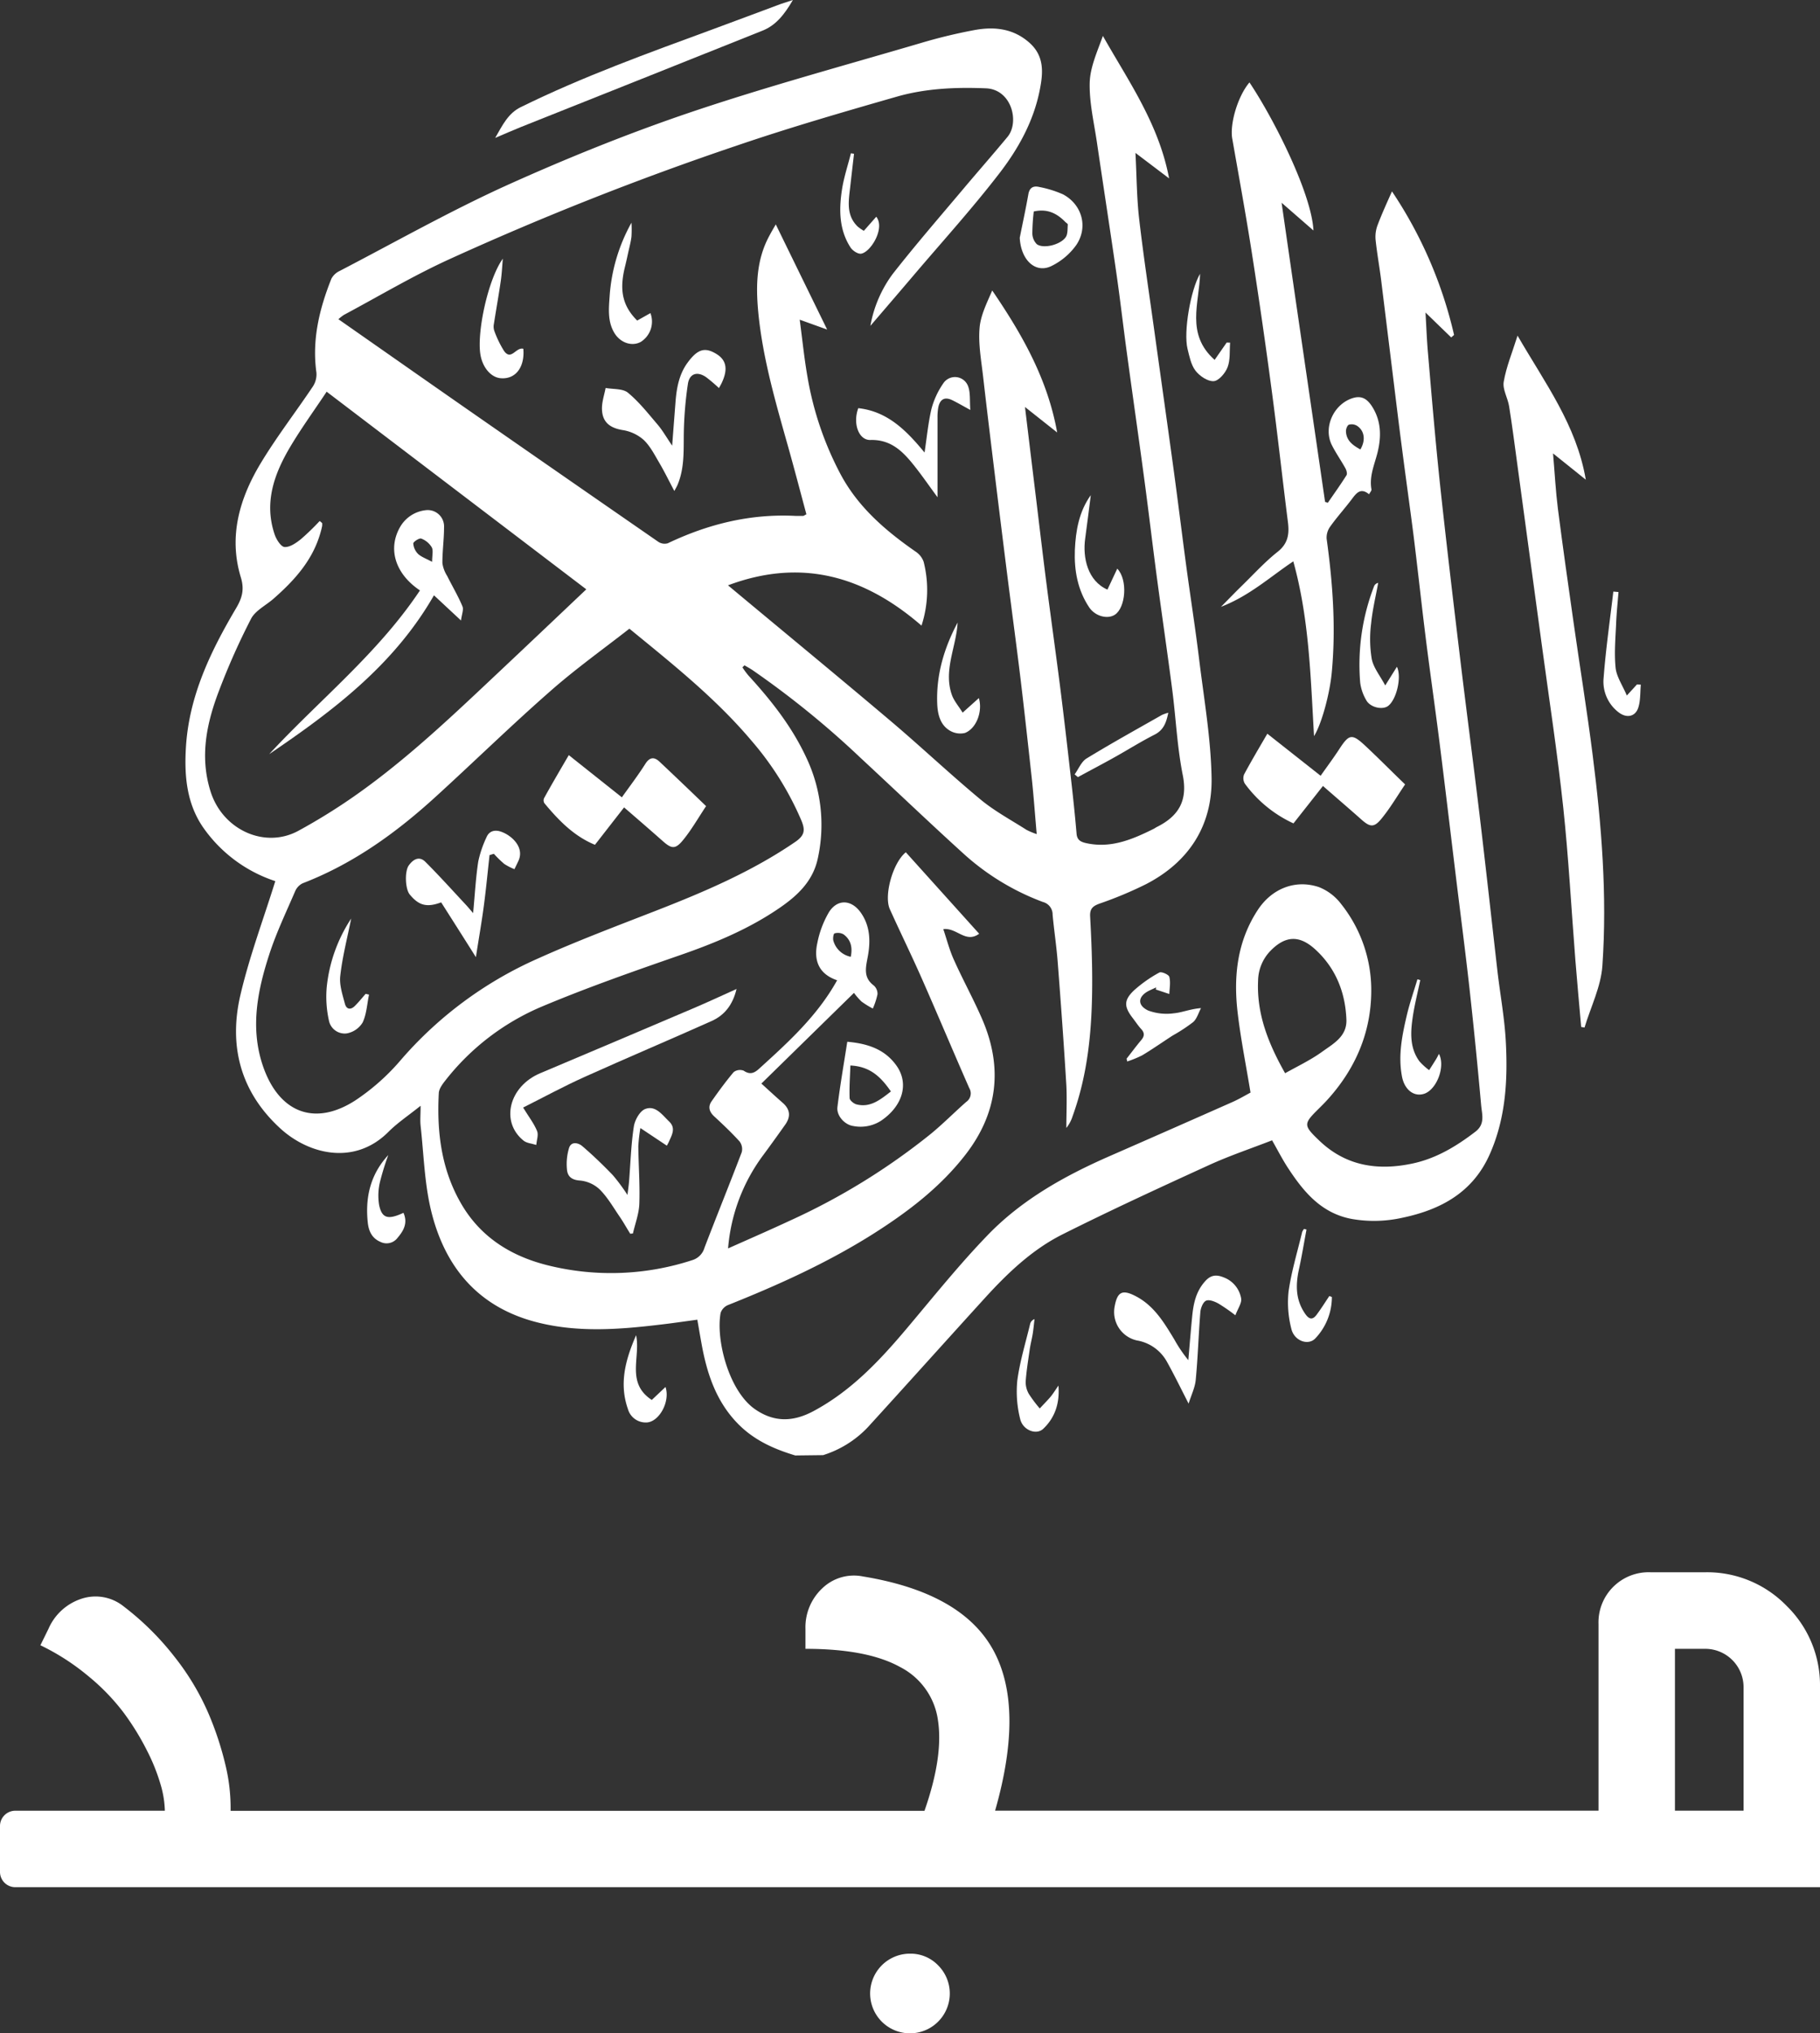 <svg xmlns="http://www.w3.org/2000/svg" viewBox="0 0 500 558.47"><rect x="0" y="0" width="500" height="558.47" fill="#333333" stroke="none"/><defs><style>.cls-1{fill:#fff;}</style></defs><g id="Layer_2" data-name="Layer 2"><g id="Layer_1-2" data-name="Layer 1"><path class="cls-1" d="M218.49,399.77c-5.88-1.76-11.33-4.2-15.74-8.69-6-6.12-8.52-13.76-10-21.9-.39-2.14-.75-4.28-1.18-6.7-3.58.48-7.05,1-10.53,1.39C170,365.19,158.91,366,148,363.31c-16.41-4-25.78-15.08-29.59-30.88-1.81-7.54-2-15.47-2.86-23.24-.16-1.51,0-3.05,0-5.47-3.35,2.69-6.37,4.69-8.87,7.2-9.44,9.43-22.24,6.06-30-1.28C65.9,299.59,62.82,287,66.07,273.2c2.47-10.53,6.31-20.75,9.56-31.18a39,39,0,0,1-19.82-14.75c-4.59-6.65-5.21-14.38-4.72-22.18.88-14,6.79-26.22,13.75-38,1.65-2.78,2.36-5.13,1.33-8.49-3.45-11.31-.33-21.8,5.51-31.46,4.36-7.22,9.55-13.93,14.25-20.95a6.06,6.06,0,0,0,1-3.84c-1.26-9,.81-17.51,4.11-25.79a4.92,4.92,0,0,1,2.3-2.15C108.51,66.52,123.46,58.07,139,51c16.56-7.48,33.5-14.33,50.71-20.16,20.74-7,41.94-12.75,63-18.94a143.88,143.88,0,0,1,15-3.64c5.42-1,10.66-.46,15.09,3.47,4.21,3.73,3.77,8.4,2.82,13.12-1.73,8.66-6,16.25-11.31,23.07-7.27,9.41-15.27,18.25-23,27.33-3.93,4.63-7.89,9.23-12.19,14.25a33.83,33.83,0,0,1,6.12-14.24c6.11-7.8,12.6-15.3,19-22.89,4.15-4.94,8.42-9.79,12.54-14.76,3.38-4.08,1.14-13.06-5.9-13.35-8.12-.34-16.27,0-24.09,2.17C231.92,30.69,217.05,35,202.39,40a832.35,832.35,0,0,0-79,31.23c-9.88,4.51-19.27,10.11-28.87,15.24a11.32,11.32,0,0,0-1.55,1.21c11.65,8.14,23.16,16.21,34.7,24.25q26.58,18.49,53.2,36.9a3.14,3.14,0,0,0,2.59.39c11.09-5.29,22.69-8.14,35-7.52.73,0,1.46,0,2.19,0,.17,0,.32-.15.89-.44-1.67-6.19-3.31-12.49-5.08-18.76-3.44-12.21-7-24.38-8.18-37.09-.63-7.06-.47-14,3-20.5.49-.93,1-1.83,1.85-3.27,4.77,9.78,9.28,19,14.11,28.88l-7.54-2.71c.74,5.56,1.25,10.68,2.14,15.73A88.65,88.65,0,0,0,231,130.4c4.85,9,12.32,15.39,20.54,21.11a5.58,5.58,0,0,1,2.21,2.8,31.55,31.55,0,0,1-.59,17.53C237.32,158.09,220,153.28,200,160.77c15,12.51,29.84,24.71,44.5,37.11,8.4,7.1,16.4,14.67,24.86,21.7,3.86,3.21,8.39,5.63,12.64,8.35a18.69,18.69,0,0,0,2.81,1.17c-.47-5.3-.81-10.19-1.33-15.06-1-9.14-2-18.28-3.09-27.4-1.17-9.65-2.48-19.29-3.7-28.94q-1.45-11.5-2.86-23c-1.26-10.37-2.54-20.74-3.73-31.12-.5-4.43-1.34-8.93-1-13.32.24-3.55,2-7,3.49-10.47,8.18,12,15.2,24.26,17.84,39l-8.84-7c1.08,9,2.09,17.31,3.11,25.68.94,7.76,1.85,15.53,2.85,23.29,1.21,9.38,2.53,18.74,3.72,28.12,1,7.93,1.92,15.88,2.82,23.83.62,5.43,1.21,10.86,1.67,16.3.15,1.8,1.25,2.26,2.63,2.57,6.76,1.51,12.67-1,18.51-3.9.32-.16.61-.38.93-.54,6-3,8.51-7.25,7.1-14.27-1.53-7.64-1.87-15.52-2.87-23.27-1.33-10.27-2.84-20.52-4.21-30.78-1.2-9-2.25-18-3.46-27-1.54-11.54-3.2-23-4.77-34.59-1-7.29-1.83-14.6-2.88-21.89-1.73-12-3.6-24.07-5.37-36.11-.8-5.49-2.13-11-2-16.48.11-4.33,2.11-8.61,3.62-12.89C310,22.28,318.36,34,321.18,49l-9.24-7c.34,6.48.35,12.3,1,18,1.19,10.29,2.75,20.53,4.17,30.78,1.78,12.85,3.61,25.7,5.36,38.55,1.19,8.73,2.26,17.47,3.43,26.19,1.15,8.54,2.5,17.06,3.54,25.62,1.32,10.82,3.22,21.65,3.41,32.5.24,13.09-6.19,23.1-18,29.21a106.33,106.33,0,0,1-12.74,5.33c-1.9.69-2.74,1.4-2.62,3.59.34,6.28.6,12.58.56,18.87-.06,12.22-1.16,24.32-5.38,35.94a9.68,9.68,0,0,1-1.72,3.23c0-3.92.2-7.85,0-11.75-.68-11.27-1.5-22.54-2.37-33.8-.33-4.35-1-8.67-1.4-13a3.55,3.55,0,0,0-2.66-3.51,67.46,67.46,0,0,1-22.14-13.57c-9.43-8.57-18.65-17.38-28-26.05a247.92,247.92,0,0,0-29.63-24.06c-.72-.48-1.48-.89-2.22-1.33l-.57.56a23.32,23.32,0,0,0,1.66,2.25c6.29,6.87,12,14.11,15.94,22.64a43,43,0,0,1,3.1,27.64c-1.32,6.16-5.52,10.11-10.34,13.44-8.42,5.82-17.77,9.71-27.42,13.06-12.9,4.48-25.84,9-38.4,14.3a66.42,66.42,0,0,0-25.95,19.89c-.87,1.1-1.94,2.45-2,3.73-.58,10.88.74,21.43,6.52,31,5.46,9,13.89,14,23.81,16.39a71.9,71.9,0,0,0,39.28-1.51,5,5,0,0,0,3.38-3.42c3.36-8.77,6.9-17.48,10.24-26.25a3.48,3.48,0,0,0-.61-2.95c-2.2-2.43-4.59-4.68-7-6.91-1.35-1.26-1.71-2.65-.67-4.12,1.91-2.73,3.89-5.43,6.05-8a2.85,2.85,0,0,1,2.75-.4c1.73,1.18,2.91.68,4.24-.53,8-7.27,16-14.5,21.44-24.3-5.12-1.73-6.47-5.55-5.44-10.22a26.93,26.93,0,0,1,3.21-8.51c2.34-3.67,6.16-3.43,8.68.08,2.63,3.68,2.75,7.83,2,12-.54,3-1.41,5.83,1.64,8.1a3.06,3.06,0,0,1,1,2.4,19.85,19.85,0,0,1-1.28,3.91,23.22,23.22,0,0,1-3.1-1.91,17.88,17.88,0,0,1-2.08-2.39l-25.44,24.91c1.73,1.57,3.77,3.46,5.87,5.3s2.2,3.84.67,6c-2,2.82-4,5.6-6.05,8.38a49.48,49.48,0,0,0-9.64,25.6c6-2.67,11.57-5.1,17.09-7.67a181,181,0,0,0,38.42-23.64c3.45-2.8,6.58-6,9.93-8.94a2.83,2.83,0,0,0,.82-3.79c-4.4-10-8.64-20.12-13.06-30.14-2.82-6.39-5.9-12.66-8.76-19-1.68-3.72.8-12.73,4.39-15.63L269,256.47c-3.75,2.73-6.12-1.73-9.85-1.27,1,3,1.74,5.91,3,8.63,2.45,5.46,5.36,10.71,7.72,16.2,5.68,13.21,4.25,25.66-4.62,37.11-7.05,9.1-16.07,15.9-25.73,22-12.5,7.84-25.88,13.88-39.55,19.33a3.59,3.59,0,0,0-2,2.16c-1.35,7.4,2.25,21.36,9.37,26.38,5.37,3.77,10.64,3.52,16.12.59,10.32-5.51,18.15-13.82,25.58-22.63s14.43-17.57,22.3-25.72c9.45-9.79,21.24-16.34,33.64-21.76q16.8-7.35,33.57-14.78c1.81-.8,3.52-1.82,5-2.61-1.24-7.58-2.75-15-3.59-22.41-1.09-9.77,0-19.25,5.59-27.76,3.81-5.81,10.24-8.47,16.82-6.26a14.19,14.19,0,0,1,6.1,4.67,38,38,0,0,1,8.25,24c-.08,11.4-4.43,21.37-12.13,29.82-.73.81-1.52,1.58-2.29,2.35-4.25,4.2-4.28,4.55.15,8.79,7.31,7,16.09,8.31,25.61,6.28,6.52-1.39,12.05-4.74,17.28-8.75,2.73-2.1,1.79-4.77,1.57-7.23q-1.43-16.05-3.2-32.06c-1.15-10.3-2.5-20.57-3.75-30.86-1.49-12.18-2.92-24.37-4.46-36.54-1.19-9.47-2.56-18.91-3.75-28.38s-2.21-19-3.38-28.43c-1-7.85-2.11-15.68-3.12-23.52-1-7.57-1.9-15.15-2.84-22.73-1-8.11-2-16.23-3-24.34-.46-3.6-1.11-7.18-1.49-10.78a9.08,9.08,0,0,1,.49-4c1.12-3,2.49-6,4-9.39A118.36,118.36,0,0,1,399.47,92l-.79.68c-2.24-2.17-4.49-4.34-7.06-6.84.23,3.87.36,7.46.67,11,1,11.79,2,23.59,3.23,35.36,1.71,16,3.62,32,5.53,47.94,1.72,14.35,3.62,28.68,5.34,43,1.74,14.54,3.34,29.09,5,43.63.75,6.42,1.94,12.8,2.29,19.23.57,10.58,0,21.11-4.39,31-4.63,10.49-13.43,15.27-24.08,17.49a35.65,35.65,0,0,1-13.77.33c-8.39-1.53-13.27-7.41-17.58-14-1.54-2.34-2.81-4.85-4.39-7.61-5.78,2.25-11.7,4.23-17.34,6.81-13.51,6.17-27,12.39-40.29,19.05-8.35,4.2-15.1,10.68-21.37,17.57-10.72,11.78-21.35,23.64-32.09,35.41a28.72,28.72,0,0,1-12.25,7.63ZM172.91,172.68C165.6,178.39,158,183.81,151,190c-10.6,9.3-20.69,19.16-31.11,28.66-10.93,10-22.78,18.57-36.74,23.95a4.32,4.32,0,0,0-2.07,2.2c-2.47,5.74-5.19,11.42-7.11,17.35-3.23,9.95-5.27,20.12-1.78,30.5,4.32,12.83,14.12,16.9,25.45,9.57A60.13,60.13,0,0,0,110.24,291a106.76,106.76,0,0,1,37.36-27.64c10.65-4.8,21.6-8.93,32.49-13.17,13.35-5.2,26.47-10.79,38.38-18.94,2.65-1.81,2.77-3.28,1.68-5.91a83.84,83.84,0,0,0-13.79-22C196.66,191.87,185,182.57,172.91,172.68ZM87.83,143.1l.67.56a3.7,3.7,0,0,1,0,.81c-.12.62-.28,1.24-.46,1.85-2.14,7.59-7.18,13.12-12.92,18.15-2.09,1.83-5,3.24-6.17,5.53a189.16,189.16,0,0,0-8.64,19.35c-3.52,9.1-5.55,18.43-2.42,28.18C61.27,228,72.81,233.2,82,228.18a164.23,164.23,0,0,0,14.62-9c12.81-8.86,24.25-19.36,35.56-30q10.64-10,21.23-20.05l7.66-7.26L89.74,107.59c-3.41,5.13-6.95,10-10,15.13-4.42,7.44-7.26,15.33-4.28,24.1.46,1.37,1.74,3.38,2.73,3.43,1.47.08,3.18-1.12,4.48-2.16A67.53,67.53,0,0,0,87.83,143.1ZM353.05,294.78c3.6-2,7.09-3.67,10.15-5.88s6.88-4.19,6.69-8.86c-.29-7.55-3-14.21-8.59-19.3-4.28-3.9-8.11-3.77-12.16.31a12.06,12.06,0,0,0-3.51,8.28C345.2,278.57,348.49,286.7,353.05,294.78Zm-119.32-32c.54-2.59,0-4.7-2-6.15a3.15,3.15,0,0,0-2.47-.25c-.3.09-.51,1.49-.28,2.12A6.23,6.23,0,0,0,233.73,262.8Z"/><path class="cls-1" d="M361,202.19c-.95-16.21-1.31-32.22-5.7-48-6.38,4.26-12,9.45-19.87,12.49,2.24-2.26,3.91-4,5.63-5.68,3.27-3.18,6.36-6.6,9.92-9.42,2.95-2.33,3.26-5,2.83-8.3-1.51-11.91-2.81-23.85-4.4-35.75Q346.92,88.76,344,70c-1.66-10.66-3.6-21.29-5.47-31.92-.72-4.07,1.54-11.7,4.73-15.44,7,10.47,17.1,30.77,17.58,40.67l-8.75-7.62c4,27.85,8,55,11.94,82.15l.76.26c1.73-2.51,3.51-5,5.13-7.57.26-.42,0-1.37-.31-1.92-1.18-2.14-2.61-4.16-3.71-6.34-2.5-5,.63-11.52,6-13,2.34-.62,3.76.43,5,2.31,2.62,4.06,2.62,8.44,1.51,12.85-.84,3.29-2.28,6.43-1.63,10,.06.34-.37.77-.66,1.33-2.34-1.91-3.49-.32-4.77,1.38-1.91,2.53-4.05,4.89-5.89,7.47a5.16,5.16,0,0,0-1,3.36c1.68,12.13,2.56,24.28,1.43,36.52C365.4,190.15,363.19,198.65,361,202.19Zm12.73-78.74c1.5-2.51,1.15-5.15-.93-6.5a2.82,2.82,0,0,0-2.22-.3c-.45.17-.83,1.19-.81,1.81C369.87,121.06,371.7,122.34,373.74,123.45Z"/><path class="cls-1" d="M435.66,131.76l-9-7.22c.47,5.45.72,10.33,1.33,15.16,1.33,10.37,2.8,20.72,4.28,31.07C434,183,436,195.18,437.55,207.43c2.44,19.18,4,38.48,2.67,57.8-.39,5.76-3.21,11.36-4.91,17l-.92-.16c-.53-6.11-1.11-12.2-1.59-18.31-1.11-14-1.85-28-3.34-42-1.61-15-3.9-29.9-5.92-44.85q-3.33-24.7-6.7-49.4c-.72-5.31-1.4-10.63-2.25-15.91-.36-2.29-1.84-4.65-1.48-6.74.7-4.08,2.33-8,3.8-12.67C424.47,105.26,433.1,116.74,435.66,131.76Z"/><path class="cls-1" d="M363.45,215.88c-2.74,3.49-5.43,6.89-8.1,10.28A34.29,34.29,0,0,1,342,215.25a2.89,2.89,0,0,1-.22-2.53c1.92-3.59,4-7.09,6.39-11.19l14.64,11.55c1.69-2.41,3.51-4.84,5.16-7.38,2.65-4.06,3.45-4.26,7.05-.91s7.18,7,11,10.66c-2.26,3.33-4.17,6.62-6.57,9.51-2,2.42-3.11,2.2-5.44.14C370.53,222,367,219,363.45,215.88Z"/><path class="cls-1" d="M217.83,0c-2.37,4.05-4.72,7-8.43,8.45q-33.06,13.22-66.14,26.38c-2.18.87-4.33,1.83-7.22,3.05,2.07-3.63,3.6-6.76,7-8.44C160.18,21,178.08,14.57,195.94,8c6.2-2.28,12.38-4.61,18.57-6.91C215.34.81,216.19.55,217.83,0Z"/><path class="cls-1" d="M143.71,304.21c1.57,2.56,3,4.39,3.84,6.45.44,1.06-.12,2.53-.23,3.82-1.19-.39-2.62-.47-3.52-1.21-6.4-5.2-3.94-14.88,4.59-18.48q21.17-8.93,42.3-17.93c3.71-1.58,7.36-3.29,11.66-5.22-1.08,4.49-3.39,7.25-6.87,8.81-11.59,5.19-23.29,10.12-34.86,15.34C154.93,298.35,149.43,301.34,143.71,304.21Z"/><path class="cls-1" d="M326.54,385.53c-2.23-4.36-4-8-6-11.58a11.61,11.61,0,0,0-8.19-5.77,8,8,0,0,1-6.14-9.27c.75-4.14,2.12-4.83,5.9-2.84,5,2.63,7.74,7.28,10.53,11.88a37.93,37.93,0,0,0,3.82,5.64c.35-4,.66-7.92,1.05-11.87.34-3.56,1-6.93,3.55-9.78,1.57-1.78,3.12-1.89,5.07-1.1a7.53,7.53,0,0,1,4.84,5.79c.23,1.26-.89,2.76-1.58,4.64a50.5,50.5,0,0,0-4.63-3.21c-1-.56-2.57-1.19-3.42-.8s-1.47,2-1.57,3.11c-.5,6.16-.67,12.34-1.26,18.5C328.35,381,327.3,383.11,326.54,385.53Z"/><path class="cls-1" d="M184.66,122.41c.34-4.46.63-8.25.92-12s.95-7.56,3.29-10.76c2.76-3.78,4.77-4.37,7.93-2.44,2.8,1.7,3.25,4.27,1.43,8.06-.2.41-.43.79-.72,1.32a43.11,43.11,0,0,0-3.53-3c-2.43-1.68-4.57-1-5,1.88a103.58,103.58,0,0,0-1.09,12.18c-.17,5.26.36,10.57-1.78,15.59-.18.41-.42.8-.85,1.62-1.5-2.81-2.74-5.38-4.19-7.83-1.28-2.18-2.48-4.55-4.28-6.24a11.39,11.39,0,0,0-5.72-2.66c-3.42-.56-5.56-2.1-5.69-5.64-.08-2,.62-3.95,1-5.93,2.08.39,4.71.13,6.14,1.31,3.09,2.56,5.63,5.81,8.26,8.89C182.06,118.29,183.09,120.11,184.66,122.41Z"/><path class="cls-1" d="M183.2,314.68l-7.27-4.84a44.8,44.8,0,0,0-.57,5c.06,5.27.46,10.55.28,15.81-.1,2.73-1.14,5.43-1.76,8.14l-.73.08c-1-1.56-1.86-3.16-2.9-4.67-1.74-2.54-3.3-5.28-5.44-7.44a9.09,9.09,0,0,0-5.44-2.5c-2.38-.15-3.48-1.17-3.62-3.14a15.2,15.2,0,0,1,.6-5.86c.63-1.86,2.59-1.34,3.61-.46,2.94,2.51,5.73,5.21,8.42,8a52.94,52.94,0,0,1,4,5.41c.21-1.71.37-2.78.45-3.86.4-5,.54-10,1.3-14.92.27-1.79,1.65-4.26,3.13-4.82,2.84-1.08,4.67,1.61,6.56,3.42s.8,3.63,0,5.45C183.65,313.89,183.41,314.28,183.2,314.68Z"/><path class="cls-1" d="M254,124.3c.62-4.15,1-8.15,1.9-12a22.46,22.46,0,0,1,3.29-7.07,3.84,3.84,0,0,1,6.82,1c.61,1.76.37,3.8.56,6.37-2.18-1.19-3.56-2-5-2.7-2.09-1-3.34-.18-3.79,1.94a15.67,15.67,0,0,0-.22,3c0,7,0,14,0,21.74-2.39-3.25-4.28-6-6.33-8.57-3.1-3.92-6.4-7.33-12.11-7.16-3.21.09-4.89-4.51-3.33-8.74C243.89,113,249.07,118.32,254,124.3Z"/><path class="cls-1" d="M232.77,286.14c6.1.52,10.56,2.34,13.58,6.65,3.48,5,1.52,11.15-4.38,15.09a10.42,10.42,0,0,1-7.56,1.4c-2.36-.33-4.63-2.84-4.35-5.19C230.79,298.12,231.83,292.18,232.77,286.14Zm12,13.67c-2.67-3.85-5.6-6.9-11.15-7.15-.1,3.07-.32,6-.21,8.93,0,.63,1.14,1.56,1.9,1.75C239.09,304.3,241.82,302.07,244.73,299.81Z"/><path class="cls-1" d="M280.15,65.3c.8-4,1.66-7.94,2.36-11.93.34-1.94,1.46-2.39,3.07-2a29.93,29.93,0,0,1,6.43,2c5.26,2.78,7,9,3.67,13.93A18.22,18.22,0,0,1,289,73C284.51,75.31,280.45,71.43,280.15,65.3ZM284,58.09a55.1,55.1,0,0,0-.39,6,4.28,4.28,0,0,0,1.25,3c1.84,1.29,6.44.16,7.91-1.93.61-.88.48-2.3.58-3.49,0-.23-.49-.49-.74-.76C290.34,58.6,287.71,57.25,284,58.09Z"/><path class="cls-1" d="M309.5,290.79c1.34-1.7,2.63-3.45,4-5.08.94-1.1,1-2,0-3.08-.85-.93-1.54-2-2.31-3-2.39-3.09-2.5-4.89.32-7.58a36.19,36.19,0,0,1,7-4.93c.56-.32,2.56.56,2.73,1.19.39,1.47.07,3.13,0,4.71l-3.72-1.24.11-.57c-.65.3-1.31.59-1.95.9-3.08,1.53-3.35,4-.22,5.46a14.58,14.58,0,0,0,7,.75c2.3-.2,4.52-1.2,7.49-1.42-.7,1.3-1.12,2.91-2.15,3.83a46.06,46.06,0,0,1-5.64,3.7c-2.79,1.81-5.52,3.72-8.36,5.43a29.91,29.91,0,0,1-4.12,1.69Z"/><path class="cls-1" d="M299.67,136c-.51,4-1,7.94-1.54,11.89-.75,5.28.68,11.68,6.11,14.06.87-1.87,1.75-3.74,2.7-5.76,2.94,3.05,2.33,10.69-.65,12.65-2,1.31-5.34.45-7-1.92-3.23-4.78-4.21-10.23-4-15.83C295.53,145.75,296.43,140.51,299.67,136Z"/><path class="cls-1" d="M143.77,95.8c.44,5.09-2.17,8.46-6.26,8.08-2.74-.25-5.08-3.12-5.58-6.83-.85-6.28,2.19-20.4,6.21-26-.18,2-.27,4.08-.56,6.1-.57,3.94-1.28,7.86-1.89,11.8a3.68,3.68,0,0,0,.1,1.9,28.35,28.35,0,0,0,2.68,5.54C140.45,99.18,141.75,95.25,143.77,95.8Z"/><path class="cls-1" d="M175.05,88.05,178.69,86a6.59,6.59,0,0,1-2.64,7.9c-2.41,1.34-5.6.3-7.26-2.44-1.9-3.15-1.55-6.66-1.31-10.08a48.12,48.12,0,0,1,6-20.21,32.78,32.78,0,0,1,0,3.84c-.17,1.43-.56,2.84-.87,4.25s-.58,2.67-.91,4C170.1,79.7,171,84,175.05,88.05Z"/><path class="cls-1" d="M380.56,188.27l3.21-5.13c1.36,2.81-.1,9-2.42,10.76-1.56,1.16-4.91.42-6-1.57a12.78,12.78,0,0,1-1.67-4.82A59.77,59.77,0,0,1,377.5,161a1.55,1.55,0,0,1,1.12-.9c-.67,3.73-1.58,7.43-1.94,11.18a33.51,33.51,0,0,0,.17,9.7C377.33,183.42,379.11,185.55,380.56,188.27Z"/><path class="cls-1" d="M263.08,171c-.34,6.63-3.92,13-1.62,19.74.58,1.74,1.91,3.22,3,5l4.46-4c1.07,3.63-.63,8.32-3.82,9.58a5.61,5.61,0,0,1-4.38-.78c-2.48-1.6-3.12-4.46-3.24-7.19C257.16,185.34,259.37,178,263.08,171Z"/><path class="cls-1" d="M390.18,269.21c-.71,3.43-1.59,6.84-2.09,10.31-.61,4.16-.79,8.38,1.87,12a17.6,17.6,0,0,0,2.66,2.42c.64-1,1.28-2,1.9-3,.28-.45.5-.93.8-1.47,1.85,3.53-.7,10-4.21,11-2.86.82-5.4-1.34-6-5.06-1-5.6.08-11,1.35-16.43.79-3.38,1.95-6.67,2.94-10Z"/><path class="cls-1" d="M337.94,94.12c-.18,2.26.09,4.7-.69,6.74-.61,1.62-2.44,3.76-3.83,3.83-1.65.1-3.88-1.42-5-2.89-1.24-1.63-1.68-4-2.18-6-1.14-4.67.86-16.24,3.45-20.6-.2,8-4,16.56,4,23.65L337,94.09Z"/><path class="cls-1" d="M290.78,380.58c.38,4.71-.88,8.75-4.18,11.87-1.91,1.81-5.66.37-6.35-2.77a30.77,30.77,0,0,1-.77-10.49c.7-5.26,2.29-10.39,3.53-15.57a1.86,1.86,0,0,1,1.2-1.3c-.16,1.33-.28,2.67-.49,4s-.61,2.84-.82,4.27c-.43,3-.91,5.91-1.12,8.88a6.47,6.47,0,0,0,.87,3.39,35.69,35.69,0,0,0,3,4c1-1.1,2.09-2.16,3.05-3.31C289.45,382.61,290.08,381.57,290.78,380.58Z"/><path class="cls-1" d="M365.9,356.24a16.48,16.48,0,0,1-4.6,11.43c-2,2-5.79.58-6.54-2.71a28.81,28.81,0,0,1-.76-10.23c.79-5.51,2.44-10.91,3.74-16.35a3.7,3.7,0,0,1,.51-.84l.68.18c-.69,3.64-1.28,7.31-2.08,10.93-.94,4.33-.94,8.42,1.75,12.26,1.15,1.64,2.09,1.58,3.13.18,1.23-1.65,2.32-3.4,3.47-5.11Z"/><path class="cls-1" d="M450.78,188.06c-.21,2.13-.06,4.38-.72,6.36-.82,2.46-3.19,2.88-5.31,1.29a10.59,10.59,0,0,1-4.19-9.59c.6-7.9,1.74-15.76,2.66-23.63l1.42.12c-.22,2.8-.52,5.61-.64,8.41-.17,4.14-.57,8.32-.15,12.41.25,2.44,1.87,4.74,3.08,7.61l2.8-3.06Z"/><path class="cls-1" d="M174.75,366.75c1.28,6-2.85,13.09,4.31,17.77l3.77-3.56c1.39,4.15-1.94,9.93-5.5,9.75A5.07,5.07,0,0,1,172.5,387C170,379.88,171.92,373.27,174.75,366.75Z"/><path class="cls-1" d="M106.67,317.26a73.56,73.56,0,0,0-2.3,7.45,16.17,16.17,0,0,0-.23,6.19c.75,3.75,2.45,4.21,6.7,2.22,1.22,2.73.12,4.84-1.62,6.87a3.76,3.76,0,0,1-4.67,1.13c-2.38-1-3.28-3-3.52-5.4C100.31,328.82,101.78,322.53,106.67,317.26Z"/><path class="cls-1" d="M295.23,212.7c1.08-1.49,1.84-3.5,3.29-4.38,6.79-4.15,13.76-8,20.68-11.94a11.47,11.47,0,0,1,1.76-.61c-.55,2.68-1.26,4.72-3.74,6-3.63,1.84-7.08,4-10.63,6s-7,3.79-10.46,5.68Z"/><path class="cls-1" d="M234.62,42.25q-.54,4.64-1.07,9.29c-.44,3.8-1.09,7.64,2.1,10.71a12.7,12.7,0,0,0,1.67,1.15l3.41-3.87c2.5,3.16-1.53,9.74-4.16,10.15-.87.14-2.32-.82-2.89-1.68-3.16-4.86-3.21-10.34-2.39-15.79.51-3.42,1.64-6.75,2.48-10.12Z"/><path class="cls-1" d="M156.26,207.41,170.84,219c2.14-3,4.43-6,6.45-9.19,1.23-1.93,2.49-1.93,3.93-.57,4.25,4,8.43,8,12.76,12.18-2.17,3.25-4,6.49-6.34,9.34-2.13,2.6-3.17,2.39-5.62.21-3.39-3-6.85-6-10.57-9.2l-8,10.27c-5.79-2.38-10-6.74-13.88-11.41a1.5,1.5,0,0,1-.11-1.38C151.53,215.49,153.73,211.75,156.26,207.41Z"/><path class="cls-1" d="M121.2,247.85c-4,1.49-6.18.83-8.64-2.17-1.23-1.5-1.45-6.33-.24-8s2.87-2.64,4.57-.93c3.78,3.78,7.36,7.75,11,11.66.58.61,1.11,1.26,2.09,2.39.49-5.21.73-9.72,1.41-14.17a30.18,30.18,0,0,1,2.26-6.65c.76-1.85,2.44-2.12,4.09-1.51,2.81,1,6.39,4.23,4.7,7.95-.35.78-.74,1.54-1.11,2.31a15.6,15.6,0,0,1-2.79-1.43,30.06,30.06,0,0,1-2.86-2.79l-1.19.36c-.51,4.63-.95,9.27-1.56,13.88s-1.43,9.25-2.19,14.15C127.33,257.48,124.29,252.71,121.2,247.85Z"/><path class="cls-1" d="M101.38,273.19c-.54,2.57-.66,5.34-1.75,7.65a6.46,6.46,0,0,1-4.35,3,4.42,4.42,0,0,1-4.91-3.49,30.22,30.22,0,0,1-.6-9.33,41.94,41.94,0,0,1,6.71-18.72c-1.11,5.52-2.43,10.59-3,15.75-.29,2.46.61,5.13,1.27,7.63.43,1.65,1.66,1.77,2.84.52,1-1,1.91-2.14,2.86-3.22Z"/><path class="cls-1" d="M115.37,162.17c-6.9-4.63-8.94-11.59-5.33-17.63a9.29,9.29,0,0,1,6.88-4.4,4.49,4.49,0,0,1,5.07,4.73c0,3.27-.47,6.55-.45,9.82a8.94,8.94,0,0,0,1.32,3.52c1.38,2.79,3,5.49,4.19,8.35.37.88-.19,2.17-.4,3.87l-7.43-6.92c-11,19.18-27.78,31.77-45.28,43.64C87.76,192.24,103.87,179.43,115.37,162.17Zm3.34-7.85c0-1.77.37-3.13-.1-4a5.73,5.73,0,0,0-2.89-2.39c-.52-.2-2.19.88-2.18,1.35a4.52,4.52,0,0,0,1.35,2.9C115.8,153,117.12,153.46,118.71,154.32Z"/><path class="cls-1" d="M250,536.61a10.94,10.94,0,1,0,7.73,3.21A10.5,10.5,0,0,0,250,536.61Z"/><path class="cls-1" d="M490.8,441.05a30.46,30.46,0,0,0-22.35-9.2h-15a13.78,13.78,0,0,0-14.3,14.29v51.2H273.38q8.13-28.44-.54-44.17T237.06,433a12.52,12.52,0,0,0-11.18,3.28,14.63,14.63,0,0,0-4.6,11.1v5.5q17,0,26,5a19.41,19.41,0,0,1,10.43,14.83q1.44,9.87-3.73,24.66H63.35A50,50,0,0,0,62,485.05a86.89,86.89,0,0,0-4.73-14.42A69.15,69.15,0,0,0,48,455.14a76.58,76.58,0,0,0-14.05-13.93,12.31,12.31,0,0,0-11.55-2.09,14.94,14.94,0,0,0-9.08,8.26l-2.22,4.52a63.37,63.37,0,0,1,13.19,8.5,58.65,58.65,0,0,1,9.78,10.15,71.83,71.83,0,0,1,6.37,10.39,52.9,52.9,0,0,1,3.74,9.41,27.57,27.57,0,0,1,1.11,7H4.36A4.21,4.21,0,0,0,0,501.69V514a4.21,4.21,0,0,0,4.36,4.35H500v-55A30.46,30.46,0,0,0,490.8,441.05ZM479,497.34H460.15V452.88h8.3A10.53,10.53,0,0,1,479,463.4Z"/></g></g></svg>